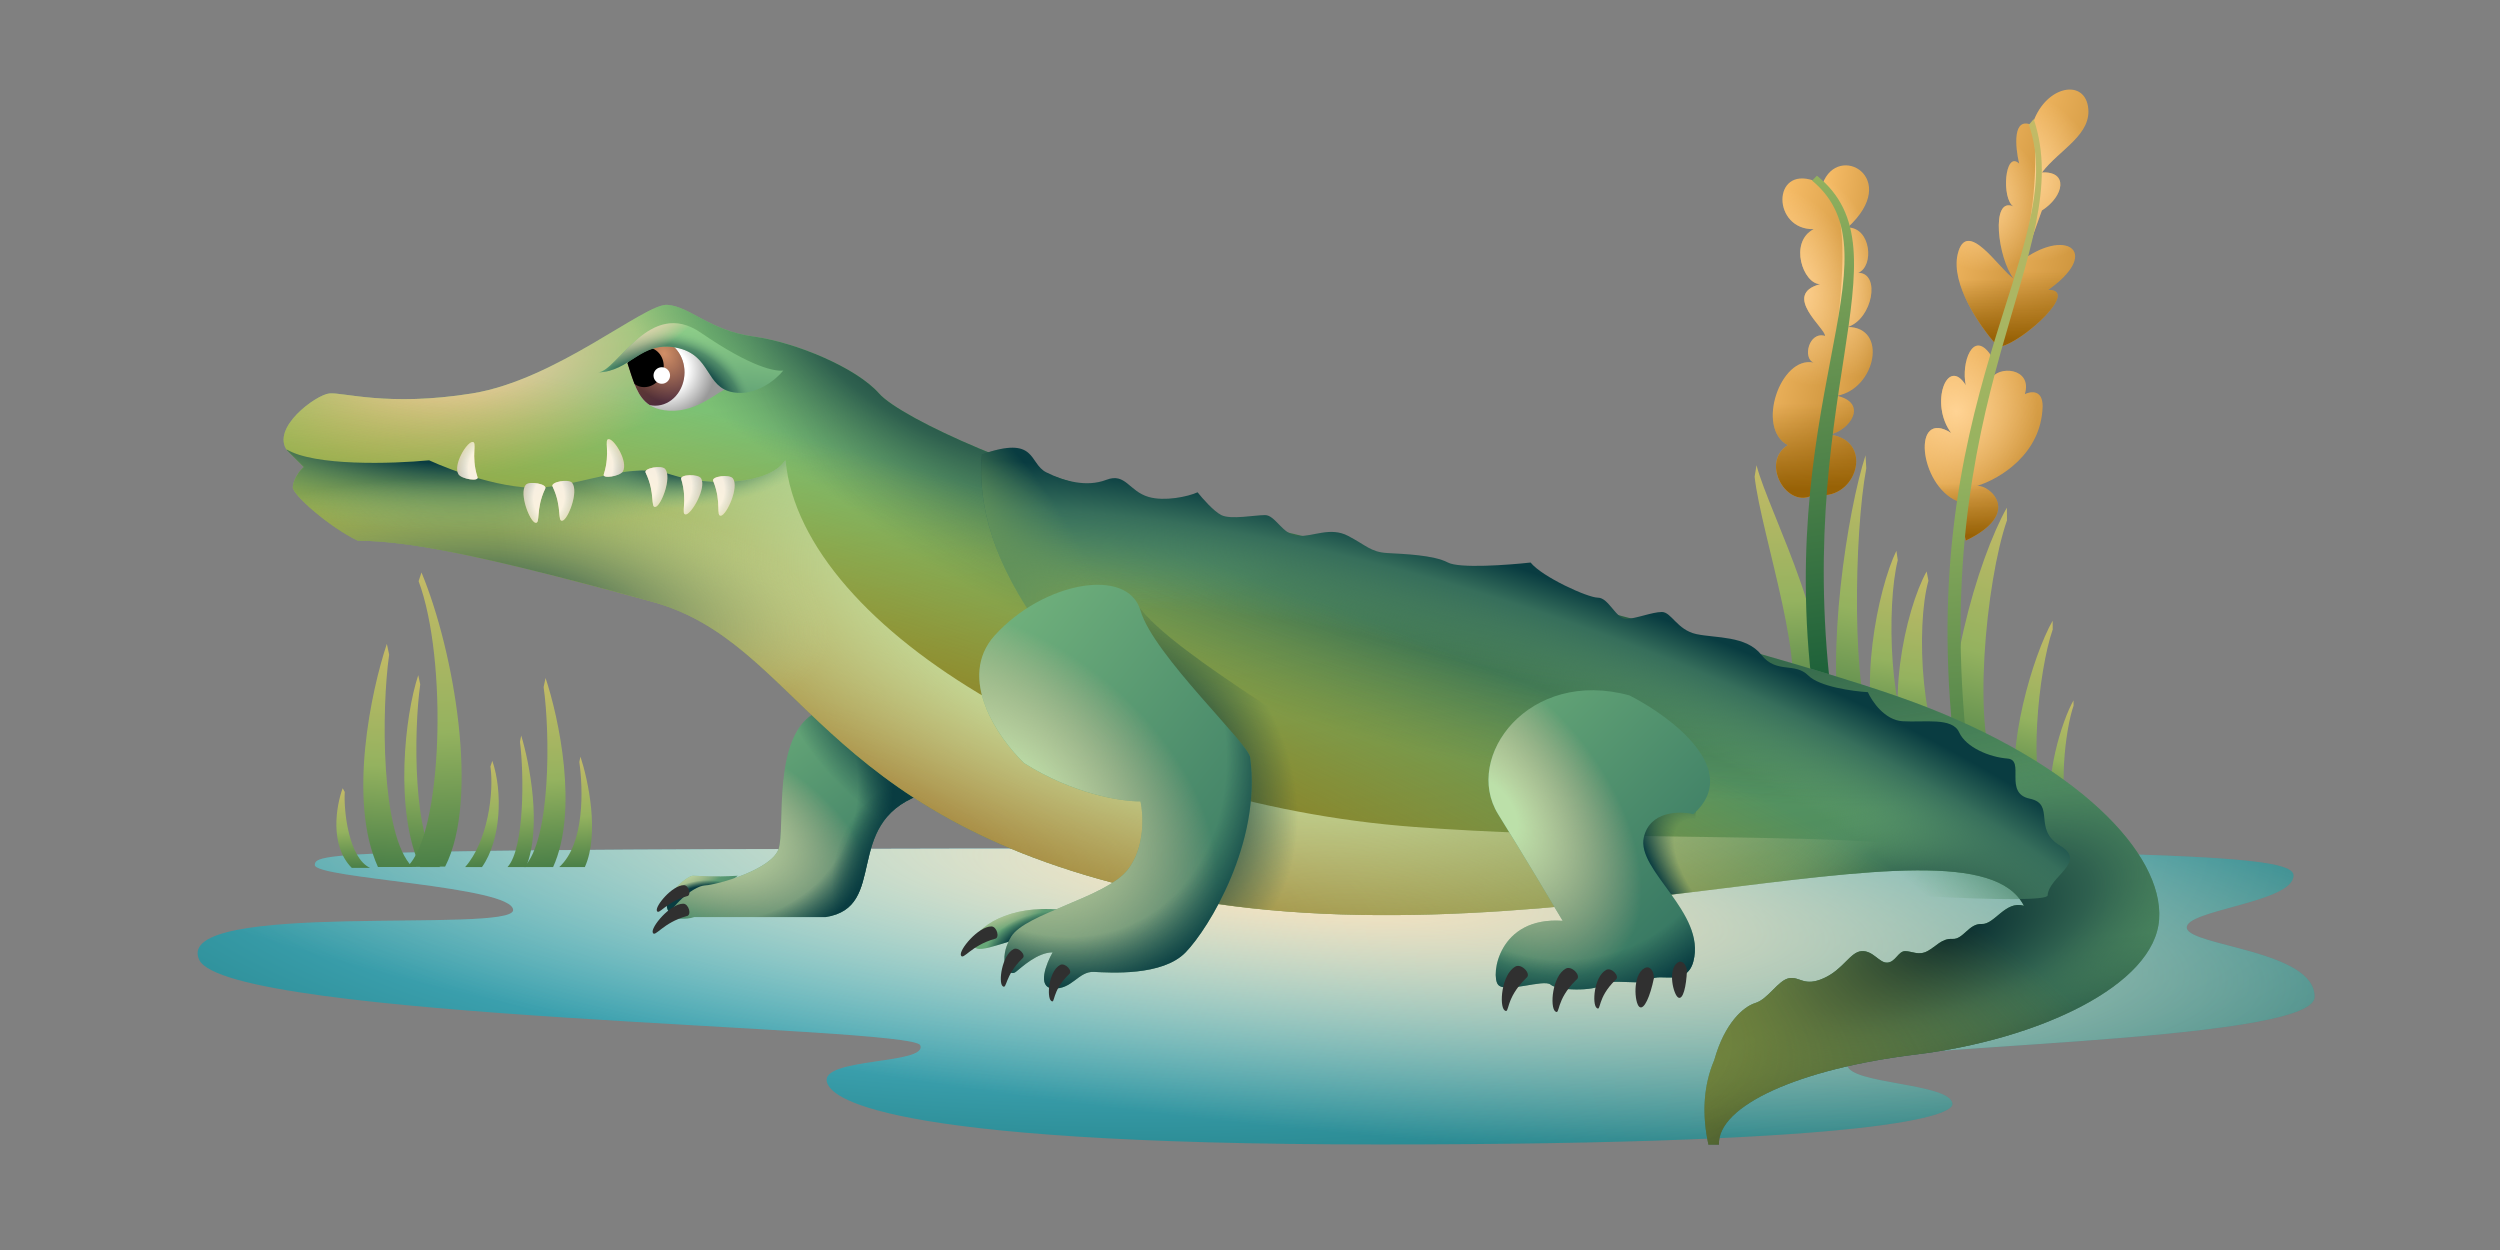 <svg viewBox="0 0 240 120" fill="none" xmlns="http://www.w3.org/2000/svg">
<rect x="0" y="0" width="240" height="120" fill="#808080" stroke="none"/>
<path d="M168.625 44.66C169.861 49.428 176.796 61.915 174.394 68.751L171.395 68.362C173.923 65.142 169.055 51.333 168.443 45.761L168.625 44.66Z" fill="url(#paint0_linear_9563_2449)"/>
<path d="M179.091 43.71C177.388 48.933 175.161 62.95 176.877 70.806L179.903 70.636C177.703 66.811 178.003 51.135 179.163 44.957L179.091 43.71Z" fill="url(#paint1_linear_9563_2449)"/>
<path d="M182.053 52.874C180.269 56.553 178.228 66.52 180.555 72.227L184.093 72.227C181.361 69.394 181.079 58.157 182.187 53.772L182.053 52.874Z" fill="url(#paint2_linear_9563_2449)"/>
<path d="M184.957 54.856C182.922 58.513 180.68 68.463 183.496 74.213L187.643 74.267C184.397 71.388 183.895 60.132 185.128 55.757L184.957 54.856Z" fill="url(#paint3_linear_9563_2449)"/>
<path d="M192.66 48.734C189.976 53.445 185.969 66.525 187.764 74.412L191.901 74.814C189.166 70.72 190.662 55.68 192.672 49.949L192.66 48.734Z" fill="url(#paint4_linear_9563_2449)"/>
<path d="M197.054 59.589C195.202 62.84 192.437 71.866 193.676 77.308L196.531 77.585C194.644 74.76 195.676 64.382 197.062 60.427L197.054 59.589Z" fill="url(#paint5_linear_9563_2449)"/>
<path d="M199.057 67.236C197.929 69.218 196.243 74.719 196.998 78.036L198.738 78.205C197.588 76.483 198.217 70.157 199.062 67.747L199.057 67.236Z" fill="url(#paint6_linear_9563_2449)"/>
<path d="M200.443 10.19C199.977 7.47 196.171 8.327 195.084 12.055C195.643 15.906 193.35 27.796 192.133 33.259C194.307 32.715 199.666 27.823 196.637 27.823C201.608 24.328 198.579 21.92 194.385 24.794L196.016 20.211C198.191 18.813 198.579 16.405 196.016 16.561C197.751 14.308 200.909 12.909 200.443 10.19Z" fill="url(#paint7_linear_9563_2449)"/>
<path d="M200.443 10.19C199.977 7.47 196.171 8.327 195.084 12.055C195.643 15.906 193.35 27.796 192.133 33.259C194.307 32.715 199.666 27.823 196.637 27.823C201.608 24.328 198.579 21.92 194.385 24.794L196.016 20.211C198.191 18.813 198.579 16.405 196.016 16.561C197.751 14.308 200.909 12.909 200.443 10.19Z" fill="url(#paint8_linear_9563_2449)"/>
<path d="M200.443 10.19C199.977 7.47 196.171 8.327 195.084 12.055C195.643 15.906 193.35 27.796 192.133 33.259C194.307 32.715 199.666 27.823 196.637 27.823C201.608 24.328 198.579 21.92 194.385 24.794L196.016 20.211C198.191 18.813 198.579 16.405 196.016 16.561C197.751 14.308 200.909 12.909 200.443 10.19Z" fill="url(#paint9_radial_9563_2449)"/>
<path d="M188.716 36.984C188.25 34.809 189.415 31.547 191.123 34.11V36.44C191.744 35.042 195.162 35.275 194.385 37.838C194.955 37.553 196.094 37.388 196.094 39.003C195.973 43.618 191.935 45.988 189.794 46.649C190.923 46.49 194.273 49.228 188.716 51.896L187.862 48.09C184.211 46.537 183.512 39.158 187.316 41.566C185.219 38.77 186.928 34.11 188.716 36.984Z" fill="url(#paint10_linear_9563_2449)"/>
<path d="M188.716 36.984C188.25 34.809 189.415 31.547 191.123 34.11V36.44C191.744 35.042 195.162 35.275 194.385 37.838C194.955 37.553 196.094 37.388 196.094 39.003C195.973 43.618 191.935 45.988 189.794 46.649C190.923 46.49 194.273 49.228 188.716 51.896L187.862 48.09C184.211 46.537 183.512 39.158 187.316 41.566C185.219 38.77 186.928 34.11 188.716 36.984Z" fill="url(#paint11_linear_9563_2449)"/>
<path d="M188.716 36.984C188.25 34.809 189.415 31.547 191.123 34.11V36.44C191.744 35.042 195.162 35.275 194.385 37.838C194.955 37.553 196.094 37.388 196.094 39.003C195.973 43.618 191.935 45.988 189.794 46.649C190.923 46.49 194.273 49.228 188.716 51.896L187.862 48.09C184.211 46.537 183.512 39.158 187.316 41.566C185.219 38.77 186.928 34.11 188.716 36.984Z" fill="url(#paint12_radial_9563_2449)"/>
<path d="M193.839 15.704C193.451 14.073 193.171 11.059 195.16 12.053C196.216 19.447 193.217 29.114 191.586 33.023C190.085 31.34 187.252 27.26 187.936 24.402C188.79 20.829 191.897 25.8 193.295 26.732C191.819 24.868 191.043 18.81 193.295 19.82C192.13 19.121 192.441 14.383 193.839 15.704Z" fill="url(#paint13_linear_9563_2449)"/>
<path d="M193.839 15.704C193.451 14.073 193.171 11.059 195.16 12.053C196.216 19.447 193.217 29.114 191.586 33.023C190.085 31.34 187.252 27.26 187.936 24.402C188.79 20.829 191.897 25.8 193.295 26.732C191.819 24.868 191.043 18.81 193.295 19.82C192.13 19.121 192.441 14.383 193.839 15.704Z" fill="url(#paint14_linear_9563_2449)"/>
<path d="M193.839 15.704C193.451 14.073 193.171 11.059 195.16 12.053C196.216 19.447 193.217 29.114 191.586 33.023C190.085 31.34 187.252 27.26 187.936 24.402C188.79 20.829 191.897 25.8 193.295 26.732C191.819 24.868 191.043 18.81 193.295 19.82C192.13 19.121 192.441 14.383 193.839 15.704Z" fill="url(#paint15_radial_9563_2449)"/>
<path d="M174.115 21.997C170.154 22.075 170.076 15.939 174.115 17.337C180.561 21.997 176.211 33.957 174.115 47.471C171.63 49.024 168.911 44.442 171.629 42.733C168.523 41.102 170.93 34.112 174.115 34.811C173.027 34.423 173.649 31.782 175.202 32.248C175.28 31.549 171.008 28.287 174.736 27.277C173.105 27.277 171.707 23.239 174.115 21.997Z" fill="url(#paint16_linear_9563_2449)"/>
<path d="M174.115 21.997C170.154 22.075 170.076 15.939 174.115 17.337C180.561 21.997 176.211 33.957 174.115 47.471C171.63 49.024 168.911 44.442 171.629 42.733C168.523 41.102 170.93 34.112 174.115 34.811C173.027 34.423 173.649 31.782 175.202 32.248C175.28 31.549 171.008 28.287 174.736 27.277C173.105 27.277 171.707 23.239 174.115 21.997Z" fill="url(#paint17_linear_9563_2449)"/>
<path d="M174.115 21.997C170.154 22.075 170.076 15.939 174.115 17.337C180.561 21.997 176.211 33.957 174.115 47.471C171.63 49.024 168.911 44.442 171.629 42.733C168.523 41.102 170.93 34.112 174.115 34.811C173.027 34.423 173.649 31.782 175.202 32.248C175.28 31.549 171.008 28.287 174.736 27.277C173.105 27.277 171.707 23.239 174.115 21.997Z" fill="url(#paint18_radial_9563_2449)"/>
<path d="M177.377 21.84C182.58 17.102 176.445 13.607 174.969 17.646C180.173 21.995 172.871 44.441 174.968 47.548C178.386 47.548 179.784 42.267 175.668 41.723C177.687 41.257 179.318 38.694 176.367 37.995C180.095 37.296 181.26 31.393 177.377 31.393C179.784 30.616 180.561 26.19 178.386 26.19C179.94 25.568 179.629 21.84 177.377 21.84Z" fill="url(#paint19_linear_9563_2449)"/>
<path d="M177.377 21.84C182.58 17.102 176.445 13.607 174.969 17.646C180.173 21.995 172.871 44.441 174.968 47.548C178.386 47.548 179.784 42.267 175.668 41.723C177.687 41.257 179.318 38.694 176.367 37.995C180.095 37.296 181.26 31.393 177.377 31.393C179.784 30.616 180.561 26.19 178.386 26.19C179.94 25.568 179.629 21.84 177.377 21.84Z" fill="url(#paint20_linear_9563_2449)"/>
<path d="M177.377 21.84C182.58 17.102 176.445 13.607 174.969 17.646C180.173 21.995 172.871 44.441 174.968 47.548C178.386 47.548 179.784 42.267 175.668 41.723C177.687 41.257 179.318 38.694 176.367 37.995C180.095 37.296 181.26 31.393 177.377 31.393C179.784 30.616 180.561 26.19 178.386 26.19C179.94 25.568 179.629 21.84 177.377 21.84Z" fill="url(#paint21_radial_9563_2449)"/>
<path d="M174.426 69.215C169.688 38.925 182.736 24.635 173.96 17.334L174.426 16.868C183.591 24.247 171.63 38.304 176.134 69.215H174.426Z" fill="url(#paint22_linear_9563_2449)"/>
<path d="M187.86 73.721C183.123 38.353 198.889 23.782 194.772 11.977L195.238 11.433C199.511 24.17 184.567 37.627 189.072 73.721H187.86Z" fill="url(#paint23_linear_9563_2449)"/>
<path d="M30.223 83.041C30.223 81.743 32.387 81.454 120.223 81.454C208.06 81.454 220.175 81.973 220.175 84.051C220.175 86.647 209.646 87.368 209.935 89.099C210.223 90.829 222.338 91.262 222.194 95.733C222.05 100.205 177.194 100.349 177.338 102.224C177.483 104.099 187.29 103.955 187.435 105.974C187.508 107 181.377 109.868 132.338 109.868C83.3 109.868 79.831 105.161 79.406 103.955C78.54 101.503 89.069 102.224 88.348 100.349C87.627 98.474 21.714 97.897 19.117 92.128C16.521 86.358 49.262 89.676 49.262 87.368C49.262 85.06 30.223 84.339 30.223 83.041Z" fill="url(#paint24_radial_9563_2449)"/>
<path d="M30.223 83.041C30.223 81.743 32.387 81.454 120.223 81.454C208.06 81.454 220.175 81.973 220.175 84.051C220.175 86.647 209.646 87.368 209.935 89.099C210.223 90.829 222.338 91.262 222.194 95.733C222.05 100.205 177.194 100.349 177.338 102.224C177.483 104.099 187.29 103.955 187.435 105.974C187.508 107 181.377 109.868 132.338 109.868C83.3 109.868 79.831 105.161 79.406 103.955C78.54 101.503 89.069 102.224 88.348 100.349C87.627 98.474 21.714 97.897 19.117 92.128C16.521 86.358 49.262 89.676 49.262 87.368C49.262 85.06 30.223 84.339 30.223 83.041Z" fill="url(#paint25_radial_9563_2449)"/>
<path d="M35.235 45.676C34.657 45.526 33.532 42.646 34.23 41.742C34.589 41.278 36.563 41.649 36.267 42.135C35.235 44.288 35.812 45.825 35.235 45.676Z" fill="url(#paint26_linear_9563_2449)"/>
<path d="M35.235 45.676C34.657 45.526 33.532 42.646 34.23 41.742C34.589 41.278 36.563 41.649 36.267 42.135C35.235 44.288 35.812 45.825 35.235 45.676Z" fill="url(#paint27_radial_9563_2449)"/>
<path d="M39.424 45.676C38.847 45.526 37.721 42.646 38.42 41.742C38.779 41.278 40.752 41.649 40.457 42.135C39.424 44.288 40.002 45.825 39.424 45.676Z" fill="url(#paint28_linear_9563_2449)"/>
<path d="M39.424 45.676C38.847 45.526 37.721 42.646 38.42 41.742C38.779 41.278 40.752 41.649 40.457 42.135C39.424 44.288 40.002 45.825 39.424 45.676Z" fill="url(#paint29_radial_9563_2449)"/>
<path d="M32.897 75.669C32.286 77.316 31.606 81.15 33.773 83.317H35.526C33.486 82.361 32.99 77.913 33.096 76.028L32.897 75.669Z" fill="url(#paint30_linear_9563_2449)"/>
<path d="M37.138 61.811C35.642 66.281 33.376 76.823 36.283 83.232L39.589 83.232C36.528 80.213 36.618 68.067 37.358 62.843L37.138 61.811Z" fill="url(#paint31_linear_9563_2449)"/>
<path d="M40.153 64.816C38.866 68.66 37.843 77.725 40.343 83.236L42.26 83.236C39.628 80.64 39.706 70.196 40.342 65.704L40.153 64.816Z" fill="url(#paint32_linear_9563_2449)"/>
<path d="M52.374 65.086C53.642 68.874 55.563 77.807 53.099 83.238H50.298C52.892 80.679 52.815 70.388 52.188 65.961L52.374 65.086Z" fill="url(#paint33_linear_9563_2449)"/>
<path d="M50.035 70.61C50.836 73.245 52.05 79.459 50.493 83.237L48.722 83.237C50.362 81.457 50.313 74.298 49.917 71.218L50.035 70.61Z" fill="url(#paint34_linear_9563_2449)"/>
<path d="M55.724 72.643C56.46 74.854 57.574 80.068 56.145 83.238L53.689 83.238C56.145 80.994 55.98 75.737 55.616 73.153L55.724 72.643Z" fill="url(#paint35_linear_9563_2449)"/>
<path d="M47.263 73.04C48.283 76.026 48.101 80.651 46.271 83.237L44.652 83.237C46.79 80.833 47.443 76.144 47.081 73.586L47.263 73.04Z" fill="url(#paint36_linear_9563_2449)"/>
<path d="M40.463 54.957C43.611 62.524 46.043 76.739 42.734 83.192L39.059 83.232C42.498 80.171 42.993 63.291 40.186 55.793L40.463 54.957Z" fill="url(#paint37_linear_9563_2449)"/>
<path d="M45.592 38.919C45.047 38.983 43.742 41.101 44.268 42.011C44.538 42.479 46.308 42.756 46.098 42.277C45.421 40.184 46.137 38.853 45.592 38.919Z" fill="url(#paint38_linear_9563_2449)"/>
<path d="M45.592 38.919C45.047 38.983 43.742 41.101 44.268 42.011C44.538 42.479 46.308 42.756 46.098 42.277C45.421 40.184 46.137 38.853 45.592 38.919Z" fill="url(#paint39_radial_9563_2449)"/>
<path d="M66.511 84.071C67.088 84.071 68.386 84.215 70.838 84.071C69.131 85.345 65.556 87.965 64.344 87.677C63.047 86.451 65.934 84.071 66.511 84.071Z" fill="url(#paint40_linear_9563_2449)"/>
<path d="M66.511 84.071C67.088 84.071 68.386 84.215 70.838 84.071C69.131 85.345 65.556 87.965 64.344 87.677C63.047 86.451 65.934 84.071 66.511 84.071Z" fill="url(#paint41_radial_9563_2449)"/>
<path d="M66.511 84.071C67.088 84.071 68.386 84.215 70.838 84.071C69.131 85.345 65.556 87.965 64.344 87.677C63.047 86.451 65.934 84.071 66.511 84.071Z" fill="url(#paint42_radial_9563_2449)"/>
<path d="M74.728 81.547C75.45 79.6 74.007 70.513 78.406 68.35L88.214 76.354C80.858 79.167 85.329 87.1 79.272 88.037H66.651C65.844 88.326 64.632 88.157 64.127 88.037C64.272 87.244 66.435 85.08 67.661 85.008C68.887 84.936 74.007 83.494 74.728 81.547Z" fill="url(#paint43_linear_9563_2449)"/>
<path d="M74.728 81.547C75.45 79.6 74.007 70.513 78.406 68.35L88.214 76.354C80.858 79.167 85.329 87.1 79.272 88.037H66.651C65.844 88.326 64.632 88.157 64.127 88.037C64.272 87.244 66.435 85.08 67.661 85.008C68.887 84.936 74.007 83.494 74.728 81.547Z" fill="url(#paint44_radial_9563_2449)"/>
<path d="M74.728 81.547C75.45 79.6 74.007 70.513 78.406 68.35L88.214 76.354C80.858 79.167 85.329 87.1 79.272 88.037H66.651C65.844 88.326 64.632 88.157 64.127 88.037C64.272 87.244 66.435 85.08 67.661 85.008C68.887 84.936 74.007 83.494 74.728 81.547Z" fill="url(#paint45_radial_9563_2449)"/>
<path d="M74.728 81.547C75.45 79.6 74.007 70.513 78.406 68.35L88.214 76.354C80.858 79.167 85.329 87.1 79.272 88.037H66.651C65.844 88.326 64.632 88.157 64.127 88.037C64.272 87.244 66.435 85.08 67.661 85.008C68.887 84.936 74.007 83.494 74.728 81.547Z" fill="url(#paint46_radial_9563_2449)"/>
<path d="M74.728 81.547C75.45 79.6 74.007 70.513 78.406 68.35L88.214 76.354C80.858 79.167 85.329 87.1 79.272 88.037H66.651C65.844 88.326 64.632 88.157 64.127 88.037C64.272 87.244 66.435 85.08 67.661 85.008C68.887 84.936 74.007 83.494 74.728 81.547Z" fill="url(#paint47_radial_9563_2449)"/>
<path d="M64.057 29.263C66.22 29.408 68.096 31.715 72.278 32.292C76.46 32.869 82.23 35.322 84.393 37.772C86.558 40.223 99.537 46.048 109.634 47.995C119.733 49.942 168.48 61.715 183.912 67.484C199.344 73.253 207.711 81.907 207.278 88.253C206.845 94.599 195.739 99.791 183.912 101.234C172.737 102.597 164.874 106.138 165.018 109.888H164.009C163.364 106.957 163.539 104.174 164.572 101.761C165.554 98.252 167.34 96.65 168.511 96.29C169.749 95.909 170.701 94.1 171.747 93.91C172.794 93.719 173.175 94.766 175.078 93.91C176.981 93.053 177.62 91.376 178.725 91.309C179.831 91.244 180.418 92.478 181.199 92.413C181.979 92.348 182.239 91.309 182.889 91.309C183.539 91.309 184.19 91.763 185.035 91.309C185.88 90.854 186.402 90.073 187.442 90.137C188.482 90.202 189.005 88.639 190.241 88.704C191.477 88.769 192.518 86.43 194.275 86.951C194.281 86.952 194.287 86.953 194.293 86.955H194.297C189.033 76.643 146.124 93.877 109.634 85.441C78.434 78.227 76.82 61.643 62.542 57.748C48.264 53.855 39.862 51.907 34.345 51.907C31.606 50.609 28.109 47.509 28.107 46.787C28.107 46.21 28.624 45.272 29.153 44.84L27.566 43.253C25.98 41.09 30.307 37.917 31.605 37.772C32.904 37.629 37.232 39.07 45.307 37.772C53.383 36.474 61.893 29.119 64.057 29.263Z" fill="url(#paint48_linear_9563_2449)"/>
<path d="M64.057 29.263C66.22 29.408 68.096 31.715 72.278 32.292C76.46 32.869 82.23 35.322 84.393 37.772C86.558 40.223 99.537 46.048 109.634 47.995C119.733 49.942 168.48 61.715 183.912 67.484C199.344 73.253 207.711 81.907 207.278 88.253C206.845 94.599 195.739 99.791 183.912 101.234C172.737 102.597 164.874 106.138 165.018 109.888H164.009C163.364 106.957 163.539 104.174 164.572 101.761C165.554 98.252 167.34 96.65 168.511 96.29C169.749 95.909 170.701 94.1 171.747 93.91C172.794 93.719 173.175 94.766 175.078 93.91C176.981 93.053 177.62 91.376 178.725 91.309C179.831 91.244 180.418 92.478 181.199 92.413C181.979 92.348 182.239 91.309 182.889 91.309C183.539 91.309 184.19 91.763 185.035 91.309C185.88 90.854 186.402 90.073 187.442 90.137C188.482 90.202 189.005 88.639 190.241 88.704C191.477 88.769 192.518 86.43 194.275 86.951C194.281 86.952 194.287 86.953 194.293 86.955H194.297C189.033 76.643 146.124 93.877 109.634 85.441C78.434 78.227 76.82 61.643 62.542 57.748C48.264 53.855 39.862 51.907 34.345 51.907C31.606 50.609 28.109 47.509 28.107 46.787C28.107 46.21 28.624 45.272 29.153 44.84L27.566 43.253C25.98 41.09 30.307 37.917 31.605 37.772C32.904 37.629 37.232 39.07 45.307 37.772C53.383 36.474 61.893 29.119 64.057 29.263Z" fill="url(#paint49_radial_9563_2449)"/>
<path d="M64.057 29.263C66.22 29.408 68.096 31.715 72.278 32.292C76.46 32.869 82.23 35.322 84.393 37.772C86.558 40.223 99.537 46.048 109.634 47.995C119.733 49.942 168.48 61.715 183.912 67.484C199.344 73.253 207.711 81.907 207.278 88.253C206.845 94.599 195.739 99.791 183.912 101.234C172.737 102.597 164.874 106.138 165.018 109.888H164.009C163.364 106.957 163.539 104.174 164.572 101.761C165.554 98.252 167.34 96.65 168.511 96.29C169.749 95.909 170.701 94.1 171.747 93.91C172.794 93.719 173.175 94.766 175.078 93.91C176.981 93.053 177.62 91.376 178.725 91.309C179.831 91.244 180.418 92.478 181.199 92.413C181.979 92.348 182.239 91.309 182.889 91.309C183.539 91.309 184.19 91.763 185.035 91.309C185.88 90.854 186.402 90.073 187.442 90.137C188.482 90.202 189.005 88.639 190.241 88.704C191.477 88.769 192.518 86.43 194.275 86.951C194.281 86.952 194.287 86.953 194.293 86.955H194.297C189.033 76.643 146.124 93.877 109.634 85.441C78.434 78.227 76.82 61.643 62.542 57.748C48.264 53.855 39.862 51.907 34.345 51.907C31.606 50.609 28.109 47.509 28.107 46.787C28.107 46.21 28.624 45.272 29.153 44.84L27.566 43.253C25.98 41.09 30.307 37.917 31.605 37.772C32.904 37.629 37.232 39.07 45.307 37.772C53.383 36.474 61.893 29.119 64.057 29.263Z" fill="url(#paint50_radial_9563_2449)"/>
<path d="M64.057 29.263C66.22 29.408 68.096 31.715 72.278 32.292C76.46 32.869 82.23 35.322 84.393 37.772C86.558 40.223 99.537 46.048 109.634 47.995C119.733 49.942 168.48 61.715 183.912 67.484C199.344 73.253 207.711 81.907 207.278 88.253C206.845 94.599 195.739 99.791 183.912 101.234C172.737 102.597 164.874 106.138 165.018 109.888H164.009C163.364 106.957 163.539 104.174 164.572 101.761C165.554 98.252 167.34 96.65 168.511 96.29C169.749 95.909 170.701 94.1 171.747 93.91C172.794 93.719 173.175 94.766 175.078 93.91C176.981 93.053 177.62 91.376 178.725 91.309C179.831 91.244 180.418 92.478 181.199 92.413C181.979 92.348 182.239 91.309 182.889 91.309C183.539 91.309 184.19 91.763 185.035 91.309C185.88 90.854 186.402 90.073 187.442 90.137C188.482 90.202 189.005 88.639 190.241 88.704C191.477 88.769 192.518 86.43 194.275 86.951C194.281 86.952 194.287 86.953 194.293 86.955H194.297C189.033 76.643 146.124 93.877 109.634 85.441C78.434 78.227 76.82 61.643 62.542 57.748C48.264 53.855 39.862 51.907 34.345 51.907C31.606 50.609 28.109 47.509 28.107 46.787C28.107 46.21 28.624 45.272 29.153 44.84L27.566 43.253C25.98 41.09 30.307 37.917 31.605 37.772C32.904 37.629 37.232 39.07 45.307 37.772C53.383 36.474 61.893 29.119 64.057 29.263Z" fill="url(#paint51_radial_9563_2449)"/>
<path d="M64.057 29.263C66.22 29.408 68.096 31.715 72.278 32.292C76.46 32.869 82.23 35.322 84.393 37.772C86.558 40.223 99.537 46.048 109.634 47.995C119.733 49.942 168.48 61.715 183.912 67.484C199.344 73.253 207.711 81.907 207.278 88.253C206.845 94.599 195.739 99.791 183.912 101.234C172.737 102.597 164.874 106.138 165.018 109.888H164.009C163.364 106.957 163.539 104.174 164.572 101.761C165.554 98.252 167.34 96.65 168.511 96.29C169.749 95.909 170.701 94.1 171.747 93.91C172.794 93.719 173.175 94.766 175.078 93.91C176.981 93.053 177.62 91.376 178.725 91.309C179.831 91.244 180.418 92.478 181.199 92.413C181.979 92.348 182.239 91.309 182.889 91.309C183.539 91.309 184.19 91.763 185.035 91.309C185.88 90.854 186.402 90.073 187.442 90.137C188.482 90.202 189.005 88.639 190.241 88.704C191.477 88.769 192.518 86.43 194.275 86.951C194.281 86.952 194.287 86.953 194.293 86.955H194.297C189.033 76.643 146.124 93.877 109.634 85.441C78.434 78.227 76.82 61.643 62.542 57.748C48.264 53.855 39.862 51.907 34.345 51.907C31.606 50.609 28.109 47.509 28.107 46.787C28.107 46.21 28.624 45.272 29.153 44.84L27.566 43.253C25.98 41.09 30.307 37.917 31.605 37.772C32.904 37.629 37.232 39.07 45.307 37.772C53.383 36.474 61.893 29.119 64.057 29.263Z" fill="url(#paint52_radial_9563_2449)"/>
<path d="M64.057 29.263C66.22 29.408 68.096 31.715 72.278 32.292C76.46 32.869 82.23 35.322 84.393 37.772C86.558 40.223 99.537 46.048 109.634 47.995C119.733 49.942 168.48 61.715 183.912 67.484C199.344 73.253 207.711 81.907 207.278 88.253C206.845 94.599 195.739 99.791 183.912 101.234C172.737 102.597 164.874 106.138 165.018 109.888H164.009C163.364 106.957 163.539 104.174 164.572 101.761C165.554 98.252 167.34 96.65 168.511 96.29C169.749 95.909 170.701 94.1 171.747 93.91C172.794 93.719 173.175 94.766 175.078 93.91C176.981 93.053 177.62 91.376 178.725 91.309C179.831 91.244 180.418 92.478 181.199 92.413C181.979 92.348 182.239 91.309 182.889 91.309C183.539 91.309 184.19 91.763 185.035 91.309C185.88 90.854 186.402 90.073 187.442 90.137C188.482 90.202 189.005 88.639 190.241 88.704C191.477 88.769 192.518 86.43 194.275 86.951C194.281 86.952 194.287 86.953 194.293 86.955H194.297C189.033 76.643 146.124 93.877 109.634 85.441C78.434 78.227 76.82 61.643 62.542 57.748C48.264 53.855 39.862 51.907 34.345 51.907C31.606 50.609 28.109 47.509 28.107 46.787C28.107 46.21 28.624 45.272 29.153 44.84L27.566 43.253C25.98 41.09 30.307 37.917 31.605 37.772C32.904 37.629 37.232 39.07 45.307 37.772C53.383 36.474 61.893 29.119 64.057 29.263Z" fill="url(#paint53_radial_9563_2449)"/>
<path d="M64.057 29.263C66.22 29.408 68.096 31.715 72.278 32.292C76.46 32.869 82.23 35.322 84.393 37.772C86.558 40.223 99.537 46.048 109.634 47.995C119.733 49.942 168.48 61.715 183.912 67.484C199.344 73.253 207.711 81.907 207.278 88.253C206.845 94.599 195.739 99.791 183.912 101.234C172.737 102.597 164.874 106.138 165.018 109.888H164.009C163.364 106.957 163.539 104.174 164.572 101.761C165.554 98.252 167.34 96.65 168.511 96.29C169.749 95.909 170.701 94.1 171.747 93.91C172.794 93.719 173.175 94.766 175.078 93.91C176.981 93.053 177.62 91.376 178.725 91.309C179.831 91.244 180.418 92.478 181.199 92.413C181.979 92.348 182.239 91.309 182.889 91.309C183.539 91.309 184.19 91.763 185.035 91.309C185.88 90.854 186.402 90.073 187.442 90.137C188.482 90.202 189.005 88.639 190.241 88.704C191.477 88.769 192.518 86.43 194.275 86.951C194.281 86.952 194.287 86.953 194.293 86.955H194.297C189.033 76.643 146.124 93.877 109.634 85.441C78.434 78.227 76.82 61.643 62.542 57.748C48.264 53.855 39.862 51.907 34.345 51.907C31.606 50.609 28.109 47.509 28.107 46.787C28.107 46.21 28.624 45.272 29.153 44.84L27.566 43.253C25.98 41.09 30.307 37.917 31.605 37.772C32.904 37.629 37.232 39.07 45.307 37.772C53.383 36.474 61.893 29.119 64.057 29.263Z" fill="url(#paint54_radial_9563_2449)"/>
<path d="M27.504 43.139C30.198 44.762 37.643 44.532 41.193 44.189C43.38 45.198 48.649 47.131 52.226 46.785C56.697 46.352 60.592 44.334 64.414 45.559C68.236 46.785 73.861 46.496 75.375 44.189C75.378 44.208 75.377 44.228 75.38 44.247C75.389 44.236 75.402 44.227 75.411 44.216C77.036 60.713 105.783 77.16 135.758 79.386C165.734 81.611 196.745 78.103 194.668 86.859C194.552 86.898 194.424 86.93 194.289 86.971C194.291 86.967 194.296 86.962 194.298 86.958C189.034 76.646 146.124 93.879 109.635 85.443C78.436 78.23 76.819 61.647 62.543 57.751C57.728 56.438 53.58 55.349 49.986 54.479C43.359 52.873 38.616 52.023 35.036 51.923C34.801 51.917 34.571 51.91 34.346 51.91C33.844 51.672 33.322 51.361 32.796 51.026C32.199 50.649 31.599 50.234 31.042 49.805C30.98 49.756 30.919 49.705 30.858 49.656C30.582 49.44 30.317 49.225 30.069 49.012C30.054 48.999 30.038 48.988 30.024 48.975H30.028C28.903 48.006 28.108 47.128 28.108 46.785C28.109 46.208 28.625 45.27 29.154 44.838L27.567 43.251C27.541 43.216 27.527 43.175 27.504 43.139Z" fill="url(#paint55_radial_9563_2449)"/>
<path d="M27.504 43.139C30.198 44.762 37.643 44.532 41.193 44.189C43.38 45.198 48.649 47.131 52.226 46.785C56.697 46.352 60.592 44.334 64.414 45.559C68.236 46.785 73.861 46.496 75.375 44.189C75.378 44.208 75.377 44.228 75.38 44.247C75.389 44.236 75.402 44.227 75.411 44.216C77.036 60.713 105.783 77.16 135.758 79.386C165.734 81.611 196.745 78.103 194.668 86.859C194.552 86.898 194.424 86.93 194.289 86.971C194.291 86.967 194.296 86.962 194.298 86.958C189.034 76.646 146.124 93.879 109.635 85.443C78.436 78.23 76.819 61.647 62.543 57.751C57.728 56.438 53.58 55.349 49.986 54.479C43.359 52.873 38.616 52.023 35.036 51.923C34.801 51.917 34.571 51.91 34.346 51.91C33.844 51.672 33.322 51.361 32.796 51.026C32.199 50.649 31.599 50.234 31.042 49.805C30.98 49.756 30.919 49.705 30.858 49.656C30.582 49.44 30.317 49.225 30.069 49.012C30.054 48.999 30.038 48.988 30.024 48.975H30.028C28.903 48.006 28.108 47.128 28.108 46.785C28.109 46.208 28.625 45.27 29.154 44.838L27.567 43.251C27.541 43.216 27.527 43.175 27.504 43.139Z" fill="url(#paint56_radial_9563_2449)"/>
<path d="M27.504 43.139C30.198 44.762 37.643 44.532 41.193 44.189C43.38 45.198 48.649 47.131 52.226 46.785C56.697 46.352 60.592 44.334 64.414 45.559C68.236 46.785 73.861 46.496 75.375 44.189C75.378 44.208 75.377 44.228 75.38 44.247C75.389 44.236 75.402 44.227 75.411 44.216C77.036 60.713 105.783 77.16 135.758 79.386C165.734 81.611 196.745 78.103 194.668 86.859C194.552 86.898 194.424 86.93 194.289 86.971C194.291 86.967 194.296 86.962 194.298 86.958C189.034 76.646 146.124 93.879 109.635 85.443C78.436 78.23 76.819 61.647 62.543 57.751C57.728 56.438 53.58 55.349 49.986 54.479C43.359 52.873 38.616 52.023 35.036 51.923C34.801 51.917 34.571 51.91 34.346 51.91C33.844 51.672 33.322 51.361 32.796 51.026C32.199 50.649 31.599 50.234 31.042 49.805C30.98 49.756 30.919 49.705 30.858 49.656C30.582 49.44 30.317 49.225 30.069 49.012C30.054 48.999 30.038 48.988 30.024 48.975H30.028C28.903 48.006 28.108 47.128 28.108 46.785C28.109 46.208 28.625 45.27 29.154 44.838L27.567 43.251C27.541 43.216 27.527 43.175 27.504 43.139Z" fill="url(#paint57_radial_9563_2449)"/>
<path d="M27.504 43.139C30.198 44.762 37.643 44.532 41.193 44.189C43.38 45.198 48.649 47.131 52.226 46.785C56.697 46.352 60.592 44.334 64.414 45.559C68.236 46.785 73.861 46.496 75.375 44.189C75.378 44.208 75.377 44.228 75.38 44.247C75.389 44.236 75.402 44.227 75.411 44.216C77.036 60.713 105.783 77.16 135.758 79.386C165.734 81.611 196.745 78.103 194.668 86.859C194.552 86.898 194.424 86.93 194.289 86.971C194.291 86.967 194.296 86.962 194.298 86.958C189.034 76.646 146.124 93.879 109.635 85.443C78.436 78.23 76.819 61.647 62.543 57.751C57.728 56.438 53.58 55.349 49.986 54.479C43.359 52.873 38.616 52.023 35.036 51.923C34.801 51.917 34.571 51.91 34.346 51.91C33.844 51.672 33.322 51.361 32.796 51.026C32.199 50.649 31.599 50.234 31.042 49.805C30.98 49.756 30.919 49.705 30.858 49.656C30.582 49.44 30.317 49.225 30.069 49.012C30.054 48.999 30.038 48.988 30.024 48.975H30.028C28.903 48.006 28.108 47.128 28.108 46.785C28.109 46.208 28.625 45.27 29.154 44.838L27.567 43.251C27.541 43.216 27.527 43.175 27.504 43.139Z" fill="url(#paint58_radial_9563_2449)"/>
<path d="M63.061 87.443C62.869 86.995 64.536 84.977 65.657 84.977C66.137 84.977 66.403 85.984 65.942 86.035C63.894 86.611 63.253 87.891 63.061 87.443Z" fill="#303030"/>
<path d="M62.666 89.533C62.45 89.028 64.328 86.755 65.591 86.755C66.131 86.755 66.432 87.889 65.912 87.947C63.605 88.596 62.883 90.038 62.666 89.533Z" fill="#303030"/>
<path d="M51.387 50.181C50.855 50.043 49.818 47.39 50.462 46.558C50.792 46.131 52.61 46.473 52.337 46.92C51.387 48.903 51.918 50.318 51.387 50.181Z" fill="url(#paint59_linear_9563_2449)"/>
<path d="M51.387 50.181C50.855 50.043 49.818 47.39 50.462 46.558C50.792 46.131 52.61 46.473 52.337 46.92C51.387 48.903 51.918 50.318 51.387 50.181Z" fill="url(#paint60_radial_9563_2449)"/>
<path d="M54.003 49.982C54.535 49.845 55.572 47.192 54.928 46.36C54.598 45.933 52.78 46.274 53.053 46.721C54.003 48.705 53.471 50.12 54.003 49.982Z" fill="url(#paint61_linear_9563_2449)"/>
<path d="M54.003 49.982C54.535 49.845 55.572 47.192 54.928 46.36C54.598 45.933 52.78 46.274 53.053 46.721C54.003 48.705 53.471 50.12 54.003 49.982Z" fill="url(#paint62_radial_9563_2449)"/>
<path d="M62.941 48.657C63.473 48.52 64.509 45.867 63.866 45.035C63.536 44.608 61.718 44.949 61.99 45.396C62.941 47.38 62.409 48.794 62.941 48.657Z" fill="url(#paint63_linear_9563_2449)"/>
<path d="M62.941 48.657C63.473 48.52 64.509 45.867 63.866 45.035C63.536 44.608 61.718 44.949 61.99 45.396C62.941 47.38 62.409 48.794 62.941 48.657Z" fill="url(#paint64_radial_9563_2449)"/>
<path d="M65.855 49.381C66.402 49.325 67.824 46.857 67.312 45.938C67.049 45.466 65.201 45.532 65.403 46.015C66.046 48.118 65.309 49.437 65.855 49.381Z" fill="url(#paint65_linear_9563_2449)"/>
<path d="M65.855 49.381C66.402 49.325 67.824 46.857 67.312 45.938C67.049 45.466 65.201 45.532 65.403 46.015C66.046 48.118 65.309 49.437 65.855 49.381Z" fill="url(#paint66_radial_9563_2449)"/>
<path d="M69.229 49.5C69.767 49.394 70.959 46.808 70.366 45.939C70.061 45.493 68.227 45.727 68.472 46.189C69.304 48.225 68.69 49.606 69.229 49.5Z" fill="url(#paint67_linear_9563_2449)"/>
<path d="M69.229 49.5C69.767 49.394 70.959 46.808 70.366 45.939C70.061 45.493 68.227 45.727 68.472 46.189C69.304 48.225 68.69 49.606 69.229 49.5Z" fill="url(#paint68_radial_9563_2449)"/>
<path d="M45.332 42.432C44.786 42.497 43.481 44.614 44.008 45.525C44.278 45.992 46.047 46.269 45.837 45.79C45.161 43.697 45.877 42.367 45.332 42.432Z" fill="url(#paint69_linear_9563_2449)"/>
<path d="M45.332 42.432C44.786 42.497 43.481 44.614 44.008 45.525C44.278 45.992 46.047 46.269 45.837 45.79C45.161 43.697 45.877 42.367 45.332 42.432Z" fill="url(#paint70_radial_9563_2449)"/>
<path d="M58.472 42.164C59.017 42.229 60.322 44.346 59.796 45.257C59.526 45.724 57.756 46.001 57.966 45.522C58.642 43.429 57.926 42.099 58.472 42.164Z" fill="url(#paint71_linear_9563_2449)"/>
<path d="M58.472 42.164C59.017 42.229 60.322 44.346 59.796 45.257C59.526 45.724 57.756 46.001 57.966 45.522C58.642 43.429 57.926 42.099 58.472 42.164Z" fill="url(#paint72_radial_9563_2449)"/>
<path d="M93.552 90.204C94.043 88.68 97.734 86.598 102.638 87.463C101.556 88.377 99.104 90.204 97.951 90.204C96.508 90.204 92.901 92.22 93.552 90.204Z" fill="url(#paint73_linear_9563_2449)"/>
<path d="M93.552 90.204C94.043 88.68 97.734 86.598 102.638 87.463C101.556 88.377 99.104 90.204 97.951 90.204C96.508 90.204 92.901 92.22 93.552 90.204Z" fill="url(#paint74_radial_9563_2449)"/>
<path d="M93.552 90.204C94.043 88.68 97.734 86.598 102.638 87.463C101.556 88.377 99.104 90.204 97.951 90.204C96.508 90.204 92.901 92.22 93.552 90.204Z" fill="url(#paint75_radial_9563_2449)"/>
<path d="M64.272 39.431C61.495 39.287 61.063 37.448 60.233 34.852C60.762 33.999 62.469 32.292 65.065 32.292C68.31 32.292 69.248 36.439 69.789 37.34C69.103 37.376 67.048 39.576 64.272 39.431Z" fill="url(#paint76_radial_9563_2449)"/>
<path d="M63.251 32.587C64.638 32.789 65.712 34.118 65.712 35.746C65.711 37.513 64.447 38.947 62.89 38.947C62.711 38.947 62.537 38.92 62.367 38.883C61.211 38.136 60.817 36.684 60.231 34.849C60.624 34.215 61.673 33.112 63.251 32.587Z" fill="url(#paint77_linear_9563_2449)"/>
<path d="M63.251 32.587C64.638 32.789 65.712 34.118 65.712 35.746C65.711 37.513 64.447 38.947 62.89 38.947C62.711 38.947 62.537 38.92 62.367 38.883C61.211 38.136 60.817 36.684 60.231 34.849C60.624 34.215 61.673 33.112 63.251 32.587Z" fill="url(#paint78_radial_9563_2449)"/>
<path d="M62.507 33.405C63.441 33.697 63.942 34.758 63.625 35.776C63.307 36.794 62.292 37.383 61.358 37.092C61.196 37.042 61.054 36.959 60.921 36.867C60.684 36.27 60.472 35.594 60.236 34.852C60.483 34.452 60.992 33.871 61.727 33.36C61.983 33.315 62.248 33.324 62.507 33.405Z" fill="black"/>
<path d="M64.326 36.047C64.326 36.486 63.97 36.842 63.532 36.842C63.093 36.842 62.737 36.486 62.737 36.047C62.737 35.609 63.093 35.253 63.532 35.253C63.97 35.253 64.326 35.609 64.326 36.047Z" fill="white"/>
<path d="M100.447 45.346C98.721 44.482 99.583 41.749 94.26 43.619C93.163 56.163 105.701 67.369 112.391 73.953C120.753 82.183 196.438 87.82 196.57 85.962C196.703 84.104 200.42 82.776 197.765 81.183C195.11 79.591 197.367 77.201 194.845 76.67C192.323 76.139 194.447 72.954 192.721 72.821C190.995 72.688 188.739 71.759 188.075 70.299C187.411 68.839 184.757 69.37 182.633 69.237C180.934 69.131 179.712 67.334 179.314 66.449C177.854 66.361 174.668 65.918 173.606 64.856C172.279 63.529 170.553 64.724 169.093 62.865C167.633 61.007 164.713 61.273 162.855 60.874C160.996 60.476 160.465 58.751 159.536 58.751C158.607 58.751 157.014 59.414 156.085 59.414C155.156 59.414 154.416 57.378 153.413 57.378C152.409 57.378 148.032 55.371 146.937 54.003C144.748 54.246 140.097 54.587 139.002 54.003C137.634 53.274 134.716 53.182 133.165 53.091C131.615 53 131.159 52.361 129.426 51.45C127.693 50.537 126.051 51.541 124.592 51.45C123.132 51.358 122.446 49.449 121.443 49.449C120.439 49.449 118.159 49.905 117.247 49.449C116.518 49.084 115.423 47.838 114.967 47.26C114.025 47.686 111.812 48.148 110.28 47.71C108.365 47.163 108.071 45.346 106.201 46.065C104.331 46.784 102.173 46.209 100.447 45.346Z" fill="url(#paint79_radial_9563_2449)"/>
<path d="M100.447 45.346C98.721 44.482 99.583 41.749 94.26 43.619C93.163 56.163 105.701 67.369 112.391 73.953C120.753 82.183 196.438 87.82 196.57 85.962C196.703 84.104 200.42 82.776 197.765 81.183C195.11 79.591 197.367 77.201 194.845 76.67C192.323 76.139 194.447 72.954 192.721 72.821C190.995 72.688 188.739 71.759 188.075 70.299C187.411 68.839 184.757 69.37 182.633 69.237C180.934 69.131 179.712 67.334 179.314 66.449C177.854 66.361 174.668 65.918 173.606 64.856C172.279 63.529 170.553 64.724 169.093 62.865C167.633 61.007 164.713 61.273 162.855 60.874C160.996 60.476 160.465 58.751 159.536 58.751C158.607 58.751 157.014 59.414 156.085 59.414C155.156 59.414 154.416 57.378 153.413 57.378C152.409 57.378 148.032 55.371 146.937 54.003C144.748 54.246 140.097 54.587 139.002 54.003C137.634 53.274 134.716 53.182 133.165 53.091C131.615 53 131.159 52.361 129.426 51.45C127.693 50.537 126.051 51.541 124.592 51.45C123.132 51.358 122.446 49.449 121.443 49.449C120.439 49.449 118.159 49.905 117.247 49.449C116.518 49.084 115.423 47.838 114.967 47.26C114.025 47.686 111.812 48.148 110.28 47.71C108.365 47.163 108.071 45.346 106.201 46.065C104.331 46.784 102.173 46.209 100.447 45.346Z" fill="url(#paint80_radial_9563_2449)"/>
<path d="M108.768 57.174C109.999 61.428 128.471 71.515 128.483 72.746C129.218 78.289 127.112 83.862 124.99 87.588C120.863 87.328 116.74 86.856 112.68 86.079C114.395 85.31 115.951 84.482 116.728 83.491C118.4 81.357 118.242 78.227 117.954 76.929C116.199 76.953 111.506 76.251 106.776 73.251C94.448 61.401 108.768 57.174 108.768 57.174Z" fill="url(#paint81_radial_9563_2449)"/>
<path d="M109.489 76.932C107.734 76.956 103.042 76.254 98.311 73.254C95.835 70.874 91.806 65.091 95.499 60.995C100.114 55.874 108.263 54.36 109.489 58.615C110.715 62.87 120.018 71.523 120.018 72.749C121.099 80.898 116.051 89.12 113.816 91.427C111.58 93.735 106.532 93.374 105.018 93.302C103.503 93.23 102.926 95.033 101.051 94.889C99.551 94.773 100.426 92.533 101.051 91.427C99.608 91.427 98.094 92.841 97.517 93.302C96.796 93.879 95.714 92.148 97.084 89.912C98.454 87.677 106.171 86.163 108.263 83.495C109.936 81.36 109.777 78.23 109.489 76.932Z" fill="url(#paint82_linear_9563_2449)"/>
<path d="M109.489 76.932C107.734 76.956 103.042 76.254 98.311 73.254C95.835 70.874 91.806 65.091 95.499 60.995C100.114 55.874 108.263 54.36 109.489 58.615C110.715 62.87 120.018 71.523 120.018 72.749C121.099 80.898 116.051 89.12 113.816 91.427C111.58 93.735 106.532 93.374 105.018 93.302C103.503 93.23 102.926 95.033 101.051 94.889C99.551 94.773 100.426 92.533 101.051 91.427C99.608 91.427 98.094 92.841 97.517 93.302C96.796 93.879 95.714 92.148 97.084 89.912C98.454 87.677 106.171 86.163 108.263 83.495C109.936 81.36 109.777 78.23 109.489 76.932Z" fill="url(#paint83_radial_9563_2449)"/>
<path d="M109.489 76.932C107.734 76.956 103.042 76.254 98.311 73.254C95.835 70.874 91.806 65.091 95.499 60.995C100.114 55.874 108.263 54.36 109.489 58.615C110.715 62.87 120.018 71.523 120.018 72.749C121.099 80.898 116.051 89.12 113.816 91.427C111.58 93.735 106.532 93.374 105.018 93.302C103.503 93.23 102.926 95.033 101.051 94.889C99.551 94.773 100.426 92.533 101.051 91.427C99.608 91.427 98.094 92.841 97.517 93.302C96.796 93.879 95.714 92.148 97.084 89.912C98.454 87.677 106.171 86.163 108.263 83.495C109.936 81.36 109.777 78.23 109.489 76.932Z" fill="url(#paint84_radial_9563_2449)"/>
<path d="M149.535 79.358C146.147 73.877 147.981 65.394 157.644 68.062C162.119 71.545 162.802 77.831 162.809 77.893C162.444 79.498 164.159 82.274 165.788 85.23C162.053 85.693 158.079 86.173 153.943 86.605C152.743 84.608 151.17 82.001 149.535 79.358Z" fill="url(#paint85_radial_9563_2449)"/>
<path d="M143.815 78.157C140.426 72.676 146.772 64.094 156.436 66.763C160.45 68.806 167.296 73.946 162.565 78.157C161.219 77.844 158.382 77.855 157.805 80.393C157.084 83.566 163.791 87.605 162.565 92.292C161.924 94.742 159.32 93.374 158.527 94.023C157.733 94.672 154.632 93.879 153.839 94.528C153.046 95.177 149.512 95.105 148.863 94.528C148.214 93.951 144.536 95.393 143.815 94.528C143.095 93.662 143.815 87.965 150.017 88.398C149.08 86.811 146.527 82.541 143.815 78.157Z" fill="url(#paint86_linear_9563_2449)"/>
<path d="M143.815 78.157C140.426 72.676 146.772 64.094 156.436 66.763C160.45 68.806 167.296 73.946 162.565 78.157C161.219 77.844 158.382 77.855 157.805 80.393C157.084 83.566 163.791 87.605 162.565 92.292C161.924 94.742 159.32 93.374 158.527 94.023C157.733 94.672 154.632 93.879 153.839 94.528C153.046 95.177 149.512 95.105 148.863 94.528C148.214 93.951 144.536 95.393 143.815 94.528C143.095 93.662 143.815 87.965 150.017 88.398C149.08 86.811 146.527 82.541 143.815 78.157Z" fill="url(#paint87_radial_9563_2449)"/>
<path d="M143.815 78.157C140.426 72.676 146.772 64.094 156.436 66.763C160.45 68.806 167.296 73.946 162.565 78.157C161.219 77.844 158.382 77.855 157.805 80.393C157.084 83.566 163.791 87.605 162.565 92.292C161.924 94.742 159.32 93.374 158.527 94.023C157.733 94.672 154.632 93.879 153.839 94.528C153.046 95.177 149.512 95.105 148.863 94.528C148.214 93.951 144.536 95.393 143.815 94.528C143.095 93.662 143.815 87.965 150.017 88.398C149.08 86.811 146.527 82.541 143.815 78.157Z" fill="url(#paint88_radial_9563_2449)"/>
<path d="M144.434 96.987C143.909 96.569 144.134 93.513 145.493 92.783C146.074 92.47 147.054 93.517 146.528 93.88C144.421 95.914 144.959 97.405 144.434 96.987Z" fill="#303030"/>
<path d="M149.295 97.085C148.782 96.677 149.002 93.693 150.328 92.98C150.896 92.675 151.853 93.697 151.339 94.052C149.282 96.037 149.807 97.493 149.295 97.085Z" fill="#303030"/>
<path d="M153.28 96.761C152.824 96.397 153.02 93.743 154.201 93.108C154.706 92.836 155.557 93.746 155.1 94.061C153.269 95.828 153.737 97.124 153.28 96.761Z" fill="#303030"/>
<path d="M157.372 96.655C156.916 96.292 156.697 93.577 157.878 92.942C158.383 92.67 158.777 93.193 158.777 93.895C158.418 95.645 157.829 97.018 157.372 96.655Z" fill="#303030"/>
<path d="M161.112 95.764C160.659 95.511 160.074 93.156 161.021 92.428C161.425 92.116 161.847 92.519 161.949 93.136C161.886 94.726 161.566 96.018 161.112 95.764Z" fill="#303030"/>
<path d="M92.249 91.717C92.033 91.212 93.911 88.939 95.174 88.939C95.714 88.939 96.015 90.073 95.495 90.131C93.188 90.78 92.466 92.222 92.249 91.717Z" fill="#303030"/>
<path d="M96.255 94.672C95.825 94.329 96.183 91.717 97.295 91.119C97.771 90.863 98.573 91.72 98.142 92.017C96.418 93.681 96.684 95.014 96.255 94.672Z" fill="#303030"/>
<path d="M100.906 96.079C100.476 95.737 100.66 93.236 101.773 92.637C102.248 92.382 103.051 93.238 102.62 93.536C100.895 95.2 101.335 96.421 100.906 96.079Z" fill="#303030"/>
<path d="M57.385 35.753C57.398 35.753 57.41 35.752 57.423 35.752C59.267 35.654 62.359 28.566 67.264 31.931C72.204 35.32 74.44 35.668 75.197 35.572C74.512 36.425 72.594 38.038 70.401 37.663C67.661 37.195 68.346 34.058 64.921 33.373C61.509 32.691 60.53 35.656 57.423 35.752C57.41 35.753 57.397 35.753 57.385 35.753Z" fill="url(#paint89_linear_9563_2449)"/>
<path d="M57.385 35.753C57.398 35.753 57.41 35.752 57.423 35.752C59.267 35.654 62.359 28.566 67.264 31.931C72.204 35.32 74.44 35.668 75.197 35.572C74.512 36.425 72.594 38.038 70.401 37.663C67.661 37.195 68.346 34.058 64.921 33.373C61.509 32.691 60.53 35.656 57.423 35.752C57.41 35.753 57.397 35.753 57.385 35.753Z" fill="url(#paint90_radial_9563_2449)"/>
<path d="M57.385 35.753C57.398 35.753 57.41 35.752 57.423 35.752C59.267 35.654 62.359 28.566 67.264 31.931C72.204 35.32 74.44 35.668 75.197 35.572C74.512 36.425 72.594 38.038 70.401 37.663C67.661 37.195 68.346 34.058 64.921 33.373C61.509 32.691 60.53 35.656 57.423 35.752C57.41 35.753 57.397 35.753 57.385 35.753Z" fill="url(#paint91_radial_9563_2449)"/>
<defs>
<linearGradient id="paint0_linear_9563_2449" x1="168.1" y1="28.756" x2="170.788" y2="78.058" gradientUnits="userSpaceOnUse">
<stop stop-color="#FFC470"/>
<stop offset="0.59" stop-color="#94B25F"/>
<stop offset="1" stop-color="#0C5534"/>
</linearGradient>
<linearGradient id="paint1_linear_9563_2449" x1="184.078" y1="26.134" x2="174.304" y2="80.849" gradientUnits="userSpaceOnUse">
<stop stop-color="#FFC470"/>
<stop offset="0.59" stop-color="#94B25F"/>
<stop offset="1" stop-color="#0C5534"/>
</linearGradient>
<linearGradient id="paint2_linear_9563_2449" x1="187.183" y1="40.464" x2="181.548" y2="79.845" gradientUnits="userSpaceOnUse">
<stop stop-color="#FFC470"/>
<stop offset="0.59" stop-color="#94B25F"/>
<stop offset="1" stop-color="#0C5534"/>
</linearGradient>
<linearGradient id="paint3_linear_9563_2449" x1="190.781" y1="42.508" x2="185.458" y2="81.948" gradientUnits="userSpaceOnUse">
<stop stop-color="#FFC470"/>
<stop offset="0.59" stop-color="#94B25F"/>
<stop offset="1" stop-color="#0C5534"/>
</linearGradient>
<linearGradient id="paint4_linear_9563_2449" x1="200.676" y1="32.743" x2="186.918" y2="84.494" gradientUnits="userSpaceOnUse">
<stop stop-color="#FFC470"/>
<stop offset="0.59" stop-color="#94B25F"/>
<stop offset="1" stop-color="#0C5534"/>
</linearGradient>
<linearGradient id="paint5_linear_9563_2449" x1="202.586" y1="48.555" x2="193.092" y2="84.265" gradientUnits="userSpaceOnUse">
<stop stop-color="#FFC470"/>
<stop offset="0.59" stop-color="#94B25F"/>
<stop offset="1" stop-color="#0C5534"/>
</linearGradient>
<linearGradient id="paint6_linear_9563_2449" x1="202.429" y1="60.511" x2="196.643" y2="82.276" gradientUnits="userSpaceOnUse">
<stop stop-color="#FFC470"/>
<stop offset="0.59" stop-color="#94B25F"/>
<stop offset="1" stop-color="#0C5534"/>
</linearGradient>
<linearGradient id="paint7_linear_9563_2449" x1="195.272" y1="-4.812" x2="221.053" y2="2.887" gradientUnits="userSpaceOnUse">
<stop stop-color="#FFC470"/>
<stop offset="1" stop-color="#986206"/>
</linearGradient>
<linearGradient id="paint8_linear_9563_2449" x1="196.013" y1="36.671" x2="196.013" y2="26.036" gradientUnits="userSpaceOnUse">
<stop offset="0.383" stop-color="#986206"/>
<stop offset="1" stop-color="#986206" stop-opacity="0"/>
</linearGradient>
<radialGradient id="paint9_radial_9563_2449" cx="0" cy="0" r="1" gradientUnits="userSpaceOnUse" gradientTransform="translate(194.361 16.892) rotate(61.796) scale(8.478 7)">
<stop stop-color="#FFD394"/>
<stop offset="1" stop-color="#FFD394" stop-opacity="0"/>
</radialGradient>
<linearGradient id="paint10_linear_9563_2449" x1="189.026" y1="22.99" x2="218.654" y2="38.774" gradientUnits="userSpaceOnUse">
<stop stop-color="#FFC470"/>
<stop offset="1" stop-color="#986206"/>
</linearGradient>
<linearGradient id="paint11_linear_9563_2449" x1="190.031" y1="54.486" x2="190.031" y2="46.411" gradientUnits="userSpaceOnUse">
<stop offset="0.383" stop-color="#986206"/>
<stop offset="1" stop-color="#986206" stop-opacity="0"/>
</linearGradient>
<radialGradient id="paint12_radial_9563_2449" cx="0" cy="0" r="1" gradientUnits="userSpaceOnUse" gradientTransform="translate(187.793 39.469) rotate(46.265) scale(7.852 7.774)">
<stop stop-color="#FFD394"/>
<stop offset="1" stop-color="#FFD394" stop-opacity="0"/>
</radialGradient>
<linearGradient id="paint13_linear_9563_2449" x1="190.667" y1="0.348" x2="213.751" y2="7.603" gradientUnits="userSpaceOnUse">
<stop stop-color="#FFC470"/>
<stop offset="1" stop-color="#986206"/>
</linearGradient>
<linearGradient id="paint14_linear_9563_2449" x1="191.336" y1="35.951" x2="191.337" y2="26.823" gradientUnits="userSpaceOnUse">
<stop offset="0.383" stop-color="#986206"/>
<stop offset="1" stop-color="#986206" stop-opacity="0"/>
</linearGradient>
<radialGradient id="paint15_radial_9563_2449" cx="0" cy="0" r="1" gradientUnits="userSpaceOnUse" gradientTransform="translate(189.844 18.976) rotate(60.559) scale(7.364 6.248)">
<stop stop-color="#FFD394"/>
<stop offset="1" stop-color="#FFD394" stop-opacity="0"/>
</radialGradient>
<linearGradient id="paint16_linear_9563_2449" x1="172.934" y1="0.461" x2="196.487" y2="5.416" gradientUnits="userSpaceOnUse">
<stop stop-color="#FFC470"/>
<stop offset="1" stop-color="#986206"/>
</linearGradient>
<linearGradient id="paint17_linear_9563_2449" x1="173.584" y1="52.029" x2="173.584" y2="38.807" gradientUnits="userSpaceOnUse">
<stop offset="0.383" stop-color="#986206"/>
<stop offset="1" stop-color="#986206" stop-opacity="0"/>
</linearGradient>
<radialGradient id="paint18_radial_9563_2449" cx="0" cy="0" r="1" gradientUnits="userSpaceOnUse" gradientTransform="translate(172.137 27.441) rotate(69.3) scale(9.929 6.508)">
<stop stop-color="#FFD394"/>
<stop offset="1" stop-color="#FFD394" stop-opacity="0"/>
</radialGradient>
<linearGradient id="paint19_linear_9563_2449" x1="176.534" y1="-1.347" x2="193.661" y2="1.133" gradientUnits="userSpaceOnUse">
<stop stop-color="#FFC470"/>
<stop offset="1" stop-color="#986206"/>
</linearGradient>
<linearGradient id="paint20_linear_9563_2449" x1="176.996" y1="51.93" x2="176.996" y2="38.271" gradientUnits="userSpaceOnUse">
<stop offset="0.383" stop-color="#986206"/>
<stop offset="1" stop-color="#986206" stop-opacity="0"/>
</linearGradient>
<radialGradient id="paint21_radial_9563_2449" cx="0" cy="0" r="1" gradientUnits="userSpaceOnUse" gradientTransform="translate(175.967 26.527) rotate(75.424) scale(9.915 4.787)">
<stop stop-color="#FFD394"/>
<stop offset="1" stop-color="#FFD394" stop-opacity="0"/>
</radialGradient>
<linearGradient id="paint22_linear_9563_2449" x1="173.109" y1="-17.688" x2="186.537" y2="70.348" gradientUnits="userSpaceOnUse">
<stop stop-color="#FFC470"/>
<stop offset="0.378" stop-color="#94B25F"/>
<stop offset="1" stop-color="#0C5534"/>
</linearGradient>
<linearGradient id="paint23_linear_9563_2449" x1="186.482" y1="-29.686" x2="199.198" y2="96.884" gradientUnits="userSpaceOnUse">
<stop stop-color="#FFC470"/>
<stop offset="0.59" stop-color="#94B25F"/>
<stop offset="1" stop-color="#0C5534"/>
</linearGradient>
<radialGradient id="paint24_radial_9563_2449" cx="0" cy="0" r="1" gradientUnits="userSpaceOnUse" gradientTransform="translate(107.525 80.213) rotate(0.476) scale(149.491 42.076)">
<stop stop-color="#6CE0FF"/>
<stop offset="0.995" stop-color="#136C6C"/>
</radialGradient>
<radialGradient id="paint25_radial_9563_2449" cx="0" cy="0" r="1" gradientUnits="userSpaceOnUse" gradientTransform="translate(124.609 85.183) rotate(5.97) scale(130.295 23.096)">
<stop stop-color="#FFE4BE"/>
<stop offset="1" stop-color="#FFE4BE" stop-opacity="0"/>
</radialGradient>
<linearGradient id="paint26_linear_9563_2449" x1="23.547" y1="28.602" x2="36.368" y2="47.21" gradientUnits="userSpaceOnUse">
<stop stop-color="#5750E2"/>
<stop offset="1" stop-color="#FFE994"/>
</linearGradient>
<radialGradient id="paint27_radial_9563_2449" cx="0" cy="0" r="1" gradientUnits="userSpaceOnUse" gradientTransform="translate(37.537 42.938) rotate(105.72) scale(4.527 3.981)">
<stop offset="0.616" stop-color="#FFF9EF" stop-opacity="0.8"/>
<stop offset="1" stop-color="#B3E0FF" stop-opacity="0"/>
</radialGradient>
<linearGradient id="paint28_linear_9563_2449" x1="27.736" y1="28.602" x2="40.558" y2="47.21" gradientUnits="userSpaceOnUse">
<stop stop-color="#5750E2"/>
<stop offset="1" stop-color="#FFE994"/>
</linearGradient>
<radialGradient id="paint29_radial_9563_2449" cx="0" cy="0" r="1" gradientUnits="userSpaceOnUse" gradientTransform="translate(41.727 42.938) rotate(105.72) scale(4.527 3.981)">
<stop offset="0.616" stop-color="#FFF9EF" stop-opacity="0.8"/>
<stop offset="1" stop-color="#B3E0FF" stop-opacity="0"/>
</radialGradient>
<linearGradient id="paint30_linear_9563_2449" x1="32.12" y1="70.621" x2="32.661" y2="86.299" gradientUnits="userSpaceOnUse">
<stop stop-color="#FFC470"/>
<stop offset="0.59" stop-color="#94B25F"/>
<stop offset="1" stop-color="#0C5534"/>
</linearGradient>
<linearGradient id="paint31_linear_9563_2449" x1="37.357" y1="47.632" x2="35.033" y2="91.409" gradientUnits="userSpaceOnUse">
<stop stop-color="#FFC470"/>
<stop offset="0.59" stop-color="#94B25F"/>
<stop offset="1" stop-color="#0C5534"/>
</linearGradient>
<linearGradient id="paint32_linear_9563_2449" x1="40.699" y1="52.729" x2="38.855" y2="90.167" gradientUnits="userSpaceOnUse">
<stop stop-color="#FFC470"/>
<stop offset="0.59" stop-color="#94B25F"/>
<stop offset="1" stop-color="#0C5534"/>
</linearGradient>
<linearGradient id="paint33_linear_9563_2449" x1="50.086" y1="53.104" x2="52.548" y2="90.197" gradientUnits="userSpaceOnUse">
<stop stop-color="#FFC470"/>
<stop offset="0.59" stop-color="#94B25F"/>
<stop offset="1" stop-color="#0C5534"/>
</linearGradient>
<linearGradient id="paint34_linear_9563_2449" x1="48.588" y1="62.274" x2="50.472" y2="88.054" gradientUnits="userSpaceOnUse">
<stop stop-color="#FFC470"/>
<stop offset="0.59" stop-color="#94B25F"/>
<stop offset="1" stop-color="#0C5534"/>
</linearGradient>
<linearGradient id="paint35_linear_9563_2449" x1="53.522" y1="65.648" x2="54.589" y2="87.344" gradientUnits="userSpaceOnUse">
<stop stop-color="#FFC470"/>
<stop offset="0.59" stop-color="#94B25F"/>
<stop offset="1" stop-color="#0C5534"/>
</linearGradient>
<linearGradient id="paint36_linear_9563_2449" x1="44.48" y1="66.308" x2="45.444" y2="87.194" gradientUnits="userSpaceOnUse">
<stop stop-color="#FFC470"/>
<stop offset="0.59" stop-color="#94B25F"/>
<stop offset="1" stop-color="#0C5534"/>
</linearGradient>
<linearGradient id="paint37_linear_9563_2449" x1="40.763" y1="36.123" x2="43.257" y2="94.068" gradientUnits="userSpaceOnUse">
<stop stop-color="#FFC470"/>
<stop offset="0.59" stop-color="#94B25F"/>
<stop offset="1" stop-color="#0C5534"/>
</linearGradient>
<linearGradient id="paint38_linear_9563_2449" x1="34.104" y1="52.263" x2="47.34" y2="38.328" gradientUnits="userSpaceOnUse">
<stop stop-color="#5750E2"/>
<stop offset="1" stop-color="#FFE994"/>
</linearGradient>
<radialGradient id="paint39_radial_9563_2449" cx="0" cy="0" r="1" gradientUnits="userSpaceOnUse" gradientTransform="translate(47.34 41.676) rotate(-99.549) scale(4.094 3.398)">
<stop offset="0.616" stop-color="#FFF9EF" stop-opacity="0.8"/>
<stop offset="1" stop-color="#B3E0FF" stop-opacity="0"/>
</radialGradient>
<linearGradient id="paint40_linear_9563_2449" x1="75.833" y1="89.667" x2="62.279" y2="78.367" gradientUnits="userSpaceOnUse">
<stop stop-color="#08494E"/>
<stop offset="1" stop-color="#B0F098"/>
</linearGradient>
<radialGradient id="paint41_radial_9563_2449" cx="0" cy="0" r="1" gradientUnits="userSpaceOnUse" gradientTransform="translate(66.16 83.025) rotate(153.435) scale(5.208 2.668)">
<stop offset="0.188" stop-color="#BCE0A9"/>
<stop offset="1" stop-color="#FFC7A3" stop-opacity="0"/>
</radialGradient>
<radialGradient id="paint42_radial_9563_2449" cx="0" cy="0" r="1" gradientUnits="userSpaceOnUse" gradientTransform="translate(68.075 88.511) rotate(-178.363) scale(5.437 4.084)">
<stop offset="0.846" stop-color="#093C41"/>
<stop offset="0.986" stop-color="#093C41" stop-opacity="0"/>
</radialGradient>
<linearGradient id="paint43_linear_9563_2449" x1="105.842" y1="98.963" x2="62.726" y2="37.406" gradientUnits="userSpaceOnUse">
<stop stop-color="#08494E"/>
<stop offset="1" stop-color="#B0F098"/>
</linearGradient>
<radialGradient id="paint44_radial_9563_2449" cx="0" cy="0" r="1" gradientUnits="userSpaceOnUse" gradientTransform="translate(66.367 78.894) rotate(-156.078) scale(18.321 8.982)">
<stop offset="0.188" stop-color="#BCE0A9"/>
<stop offset="1" stop-color="#FFC7A3" stop-opacity="0"/>
</radialGradient>
<radialGradient id="paint45_radial_9563_2449" cx="0" cy="0" r="1" gradientUnits="userSpaceOnUse" gradientTransform="translate(68.959 74.903) rotate(46.553) scale(17.105 16.51)">
<stop offset="0.798" stop-color="#093C41" stop-opacity="0"/>
<stop offset="1" stop-color="#093C41"/>
</radialGradient>
<radialGradient id="paint46_radial_9563_2449" cx="0" cy="0" r="1" gradientUnits="userSpaceOnUse" gradientTransform="translate(90.935 84.874) rotate(153.958) scale(11.076)">
<stop offset="0.564" stop-color="#093C41"/>
<stop offset="1" stop-color="#093C41" stop-opacity="0"/>
</radialGradient>
<radialGradient id="paint47_radial_9563_2449" cx="0" cy="0" r="1" gradientUnits="userSpaceOnUse" gradientTransform="translate(90.935 65.876) rotate(42.471) scale(19.93 13.995)">
<stop offset="0.564" stop-color="#093C41"/>
<stop offset="1" stop-color="#093C41" stop-opacity="0"/>
</radialGradient>
<linearGradient id="paint48_linear_9563_2449" x1="152.701" y1="181.286" x2="121.812" y2="-19.039" gradientUnits="userSpaceOnUse">
<stop stop-color="#06383B"/>
<stop offset="1" stop-color="#A2ED86"/>
</linearGradient>
<radialGradient id="paint49_radial_9563_2449" cx="0" cy="0" r="1" gradientUnits="userSpaceOnUse" gradientTransform="translate(43.847 34.843) rotate(173.354) scale(24.438 10.923)">
<stop offset="0.188" stop-color="#FFCEAE" stop-opacity="0.8"/>
<stop offset="1" stop-color="#FFBB8F" stop-opacity="0"/>
</radialGradient>
<radialGradient id="paint50_radial_9563_2449" cx="0" cy="0" r="1" gradientUnits="userSpaceOnUse" gradientTransform="translate(195.502 127.495) rotate(163.886) scale(55.575 36.221)">
<stop offset="0.623" stop-color="#072B2F"/>
<stop offset="1" stop-color="#072B2F" stop-opacity="0"/>
</radialGradient>
<radialGradient id="paint51_radial_9563_2449" cx="0" cy="0" r="1" gradientUnits="userSpaceOnUse" gradientTransform="translate(146.462 47.206) rotate(-168.28) scale(75.935 26.588)">
<stop stop-color="#072B2F"/>
<stop offset="1" stop-color="#072B2F" stop-opacity="0"/>
</radialGradient>
<radialGradient id="paint52_radial_9563_2449" cx="0" cy="0" r="1" gradientUnits="userSpaceOnUse" gradientTransform="translate(187.127 89.739) rotate(157.074) scale(33.328 14.954)">
<stop stop-color="#072B2F"/>
<stop offset="0.44" stop-color="#2F614F"/>
<stop offset="1" stop-color="#5B976B" stop-opacity="0"/>
</radialGradient>
<radialGradient id="paint53_radial_9563_2449" cx="0" cy="0" r="1" gradientUnits="userSpaceOnUse" gradientTransform="translate(91.241 34.074) rotate(27.944) scale(38.779 17.399)">
<stop stop-color="#072B2F"/>
<stop offset="0.44" stop-color="#2F614F"/>
<stop offset="1" stop-color="#5B976B" stop-opacity="0"/>
</radialGradient>
<radialGradient id="paint54_radial_9563_2449" cx="0" cy="0" r="1" gradientUnits="userSpaceOnUse" gradientTransform="translate(79.351 76.635) rotate(16.062) scale(133.14 32.783)">
<stop stop-color="#845505"/>
<stop offset="1" stop-color="#E6A600" stop-opacity="0"/>
</radialGradient>
<radialGradient id="paint55_radial_9563_2449" cx="0" cy="0" r="1" gradientUnits="userSpaceOnUse" gradientTransform="translate(115.928 60.044) rotate(11.367) scale(72.122 35.799)">
<stop offset="0.19" stop-color="#C8F5B7"/>
<stop offset="0.966" stop-color="#FFE4BE" stop-opacity="0"/>
</radialGradient>
<radialGradient id="paint56_radial_9563_2449" cx="0" cy="0" r="1" gradientUnits="userSpaceOnUse" gradientTransform="translate(44.589 39.002) rotate(0.752) scale(34.341 12.176)">
<stop offset="0.458" stop-color="#093C41"/>
<stop offset="1" stop-color="#76B47D" stop-opacity="0"/>
</radialGradient>
<radialGradient id="paint57_radial_9563_2449" cx="0" cy="0" r="1" gradientUnits="userSpaceOnUse" gradientTransform="translate(67.121 43.139) rotate(-6.869) scale(11.983 5.464)">
<stop offset="0.354" stop-color="#093C41"/>
<stop offset="1" stop-color="#76B47D" stop-opacity="0"/>
</radialGradient>
<radialGradient id="paint58_radial_9563_2449" cx="0" cy="0" r="1" gradientUnits="userSpaceOnUse" gradientTransform="translate(48.544 58.284) rotate(5.301) scale(31.278 12.054)">
<stop stop-color="#093C41"/>
<stop offset="1" stop-color="#BDE1A9" stop-opacity="0"/>
</radialGradient>
<linearGradient id="paint59_linear_9563_2449" x1="40.623" y1="34.457" x2="52.431" y2="51.593" gradientUnits="userSpaceOnUse">
<stop stop-color="#5750E2"/>
<stop offset="1" stop-color="#FFE994"/>
</linearGradient>
<radialGradient id="paint60_radial_9563_2449" cx="0" cy="0" r="1" gradientUnits="userSpaceOnUse" gradientTransform="translate(53.507 47.659) rotate(105.72) scale(4.169 3.666)">
<stop offset="0.616" stop-color="#FFF9EF" stop-opacity="0.8"/>
<stop offset="1" stop-color="#B3E0FF" stop-opacity="0"/>
</radialGradient>
<linearGradient id="paint61_linear_9563_2449" x1="64.767" y1="34.259" x2="52.959" y2="51.395" gradientUnits="userSpaceOnUse">
<stop stop-color="#5750E2"/>
<stop offset="1" stop-color="#FFE994"/>
</linearGradient>
<radialGradient id="paint62_radial_9563_2449" cx="0" cy="0" r="1" gradientUnits="userSpaceOnUse" gradientTransform="translate(51.883 47.461) rotate(74.28) scale(4.169 3.666)">
<stop offset="0.616" stop-color="#FFF9EF" stop-opacity="0.8"/>
<stop offset="1" stop-color="#B3E0FF" stop-opacity="0"/>
</radialGradient>
<linearGradient id="paint63_linear_9563_2449" x1="73.704" y1="32.933" x2="61.897" y2="50.07" gradientUnits="userSpaceOnUse">
<stop stop-color="#5750E2"/>
<stop offset="1" stop-color="#FFE994"/>
</linearGradient>
<radialGradient id="paint64_radial_9563_2449" cx="0" cy="0" r="1" gradientUnits="userSpaceOnUse" gradientTransform="translate(60.821 46.136) rotate(74.28) scale(4.169 3.666)">
<stop offset="0.616" stop-color="#FFF9EF" stop-opacity="0.8"/>
<stop offset="1" stop-color="#B3E0FF" stop-opacity="0"/>
</radialGradient>
<linearGradient id="paint65_linear_9563_2449" x1="78.851" y1="35.446" x2="64.612" y2="50.622" gradientUnits="userSpaceOnUse">
<stop stop-color="#5750E2"/>
<stop offset="1" stop-color="#FFE994"/>
</linearGradient>
<radialGradient id="paint66_radial_9563_2449" cx="0" cy="0" r="1" gradientUnits="userSpaceOnUse" gradientTransform="translate(64.136 46.571) rotate(82.89) scale(4.169 3.666)">
<stop offset="0.616" stop-color="#FFF9EF" stop-opacity="0.8"/>
<stop offset="1" stop-color="#B3E0FF" stop-opacity="0"/>
</radialGradient>
<linearGradient id="paint67_linear_9563_2449" x1="80.903" y1="34.441" x2="68.103" y2="50.849" gradientUnits="userSpaceOnUse">
<stop stop-color="#5750E2"/>
<stop offset="1" stop-color="#FFE994"/>
</linearGradient>
<radialGradient id="paint68_radial_9563_2449" cx="0" cy="0" r="1" gradientUnits="userSpaceOnUse" gradientTransform="translate(67.261 46.858) rotate(77.67) scale(4.169 3.666)">
<stop offset="0.616" stop-color="#FFF9EF" stop-opacity="0.8"/>
<stop offset="1" stop-color="#B3E0FF" stop-opacity="0"/>
</radialGradient>
<linearGradient id="paint69_linear_9563_2449" x1="33.844" y1="55.776" x2="47.079" y2="41.841" gradientUnits="userSpaceOnUse">
<stop stop-color="#5750E2"/>
<stop offset="1" stop-color="#FFE994"/>
</linearGradient>
<radialGradient id="paint70_radial_9563_2449" cx="0" cy="0" r="1" gradientUnits="userSpaceOnUse" gradientTransform="translate(47.079 45.189) rotate(-99.549) scale(4.094 3.398)">
<stop offset="0.616" stop-color="#FFF9EF" stop-opacity="0.8"/>
<stop offset="1" stop-color="#B3E0FF" stop-opacity="0"/>
</radialGradient>
<linearGradient id="paint71_linear_9563_2449" x1="69.959" y1="55.508" x2="56.724" y2="41.573" gradientUnits="userSpaceOnUse">
<stop stop-color="#5750E2"/>
<stop offset="1" stop-color="#FFE994"/>
</linearGradient>
<radialGradient id="paint72_radial_9563_2449" cx="0" cy="0" r="1" gradientUnits="userSpaceOnUse" gradientTransform="translate(56.724 44.921) rotate(-80.451) scale(4.094 3.398)">
<stop offset="0.616" stop-color="#FFF9EF" stop-opacity="0.8"/>
<stop offset="1" stop-color="#B3E0FF" stop-opacity="0"/>
</radialGradient>
<linearGradient id="paint73_linear_9563_2449" x1="109.345" y1="93.183" x2="94.783" y2="77.783" gradientUnits="userSpaceOnUse">
<stop stop-color="#08494E"/>
<stop offset="1" stop-color="#B0F098"/>
</linearGradient>
<radialGradient id="paint74_radial_9563_2449" cx="0" cy="0" r="1" gradientUnits="userSpaceOnUse" gradientTransform="translate(96.358 86.153) rotate(158.488) scale(6.723 2.937)">
<stop offset="0.188" stop-color="#BCE0A9"/>
<stop offset="1" stop-color="#FFC7A3" stop-opacity="0"/>
</radialGradient>
<radialGradient id="paint75_radial_9563_2449" cx="0" cy="0" r="1" gradientUnits="userSpaceOnUse" gradientTransform="translate(100.735 91.513) rotate(171.674) scale(6.434 4.065)">
<stop offset="0.697" stop-color="#093C41"/>
<stop offset="0.986" stop-color="#093C41" stop-opacity="0"/>
</radialGradient>
<radialGradient id="paint76_radial_9563_2449" cx="0" cy="0" r="1" gradientUnits="userSpaceOnUse" gradientTransform="translate(63.866 35.457) rotate(4.937) scale(4.745)">
<stop offset="0.451" stop-color="white"/>
<stop offset="1" stop-color="#999999"/>
</radialGradient>
<linearGradient id="paint77_linear_9563_2449" x1="61.194" y1="21.095" x2="73.126" y2="41.286" gradientUnits="userSpaceOnUse">
<stop stop-color="#B27805"/>
<stop offset="1" stop-color="#240D54"/>
</linearGradient>
<radialGradient id="paint78_radial_9563_2449" cx="0" cy="0" r="1" gradientUnits="userSpaceOnUse" gradientTransform="translate(63.771 33.958) rotate(59.372) scale(5.178 3.887)">
<stop stop-color="#FFB180" stop-opacity="0.7"/>
<stop offset="1" stop-color="#FFB180" stop-opacity="0"/>
</radialGradient>
<radialGradient id="paint79_radial_9563_2449" cx="0" cy="0" r="1" gradientUnits="userSpaceOnUse" gradientTransform="translate(143.254 79.691) rotate(-160.71) scale(88.04 26.519)">
<stop offset="0.549" stop-color="#64A275" stop-opacity="0"/>
<stop offset="0.803" stop-color="#366E5B"/>
<stop offset="0.93" stop-color="#093C41"/>
</radialGradient>
<radialGradient id="paint80_radial_9563_2449" cx="0" cy="0" r="1" gradientUnits="userSpaceOnUse" gradientTransform="translate(91.12 50.634) rotate(51.059) scale(22.518 9.522)">
<stop offset="0.286" stop-color="#62925A"/>
<stop offset="1" stop-color="#62925A" stop-opacity="0"/>
</radialGradient>
<radialGradient id="paint81_radial_9563_2449" cx="0" cy="0" r="1" gradientUnits="userSpaceOnUse" gradientTransform="translate(106.674 75.323) rotate(53.927) scale(19.989 16.729)">
<stop offset="0.457" stop-color="#093C41"/>
<stop offset="1" stop-color="#093C41" stop-opacity="0"/>
</radialGradient>
<linearGradient id="paint82_linear_9563_2449" x1="139.313" y1="115.923" x2="52.052" y2="46.634" gradientUnits="userSpaceOnUse">
<stop stop-color="#08494E"/>
<stop offset="1" stop-color="#B0F098"/>
</linearGradient>
<radialGradient id="paint83_radial_9563_2449" cx="0" cy="0" r="1" gradientUnits="userSpaceOnUse" gradientTransform="translate(96.44 76.731) rotate(-141.423) scale(23.265 15.001)">
<stop offset="0.188" stop-color="#BCE0A9"/>
<stop offset="1" stop-color="#FFC7A3" stop-opacity="0"/>
</radialGradient>
<radialGradient id="paint84_radial_9563_2449" cx="0" cy="0" r="1" gradientUnits="userSpaceOnUse" gradientTransform="translate(99.255 68.936) rotate(62.22) scale(27.41 21.851)">
<stop offset="0.798" stop-color="#093C41" stop-opacity="0"/>
<stop offset="1" stop-color="#093C41"/>
</radialGradient>
<radialGradient id="paint85_radial_9563_2449" cx="0" cy="0" r="1" gradientUnits="userSpaceOnUse" gradientTransform="translate(167.22 85.728) rotate(48.54) scale(13.965 5.775)">
<stop offset="0.637" stop-color="#093C41" stop-opacity="0"/>
<stop offset="1" stop-color="#093C41"/>
</radialGradient>
<linearGradient id="paint86_linear_9563_2449" x1="179.741" y1="110.573" x2="108.893" y2="40.671" gradientUnits="userSpaceOnUse">
<stop stop-color="#08494E"/>
<stop offset="1" stop-color="#B0F098"/>
</linearGradient>
<radialGradient id="paint87_radial_9563_2449" cx="0" cy="0" r="1" gradientUnits="userSpaceOnUse" gradientTransform="translate(142.893 77.704) rotate(-129.611) scale(18.773 11.124)">
<stop offset="0.188" stop-color="#BCE0A9"/>
<stop offset="1" stop-color="#FFC7A3" stop-opacity="0"/>
</radialGradient>
<radialGradient id="paint88_radial_9563_2449" cx="0" cy="0" r="1" gradientUnits="userSpaceOnUse" gradientTransform="translate(149.578 74.56) rotate(66.936) scale(22.202 21.268)">
<stop offset="0.798" stop-color="#093C41" stop-opacity="0"/>
<stop offset="1" stop-color="#093C41"/>
</radialGradient>
<linearGradient id="paint89_linear_9563_2449" x1="65.022" y1="50.97" x2="66.845" y2="26.344" gradientUnits="userSpaceOnUse">
<stop stop-color="#08494E"/>
<stop offset="1" stop-color="#B0F098"/>
</linearGradient>
<radialGradient id="paint90_radial_9563_2449" cx="0" cy="0" r="1" gradientUnits="userSpaceOnUse" gradientTransform="translate(64.406 39.279) rotate(25.228) scale(8.402 7.312)">
<stop offset="0.623" stop-color="#093C41"/>
<stop offset="0.837" stop-color="#356D5A" stop-opacity="0.594"/>
<stop offset="1" stop-color="#75B57E" stop-opacity="0"/>
</radialGradient>
<radialGradient id="paint91_radial_9563_2449" cx="0" cy="0" r="1" gradientUnits="userSpaceOnUse" gradientTransform="translate(62.41 29.58) rotate(142.561) scale(7.883 3.852)">
<stop offset="0.308" stop-color="#FFDAC2" stop-opacity="0.8"/>
<stop offset="0.71" stop-color="#FFD0B2" stop-opacity="0.381"/>
<stop offset="1" stop-color="#FFC7A3" stop-opacity="0"/>
</radialGradient>
</defs>
</svg>
